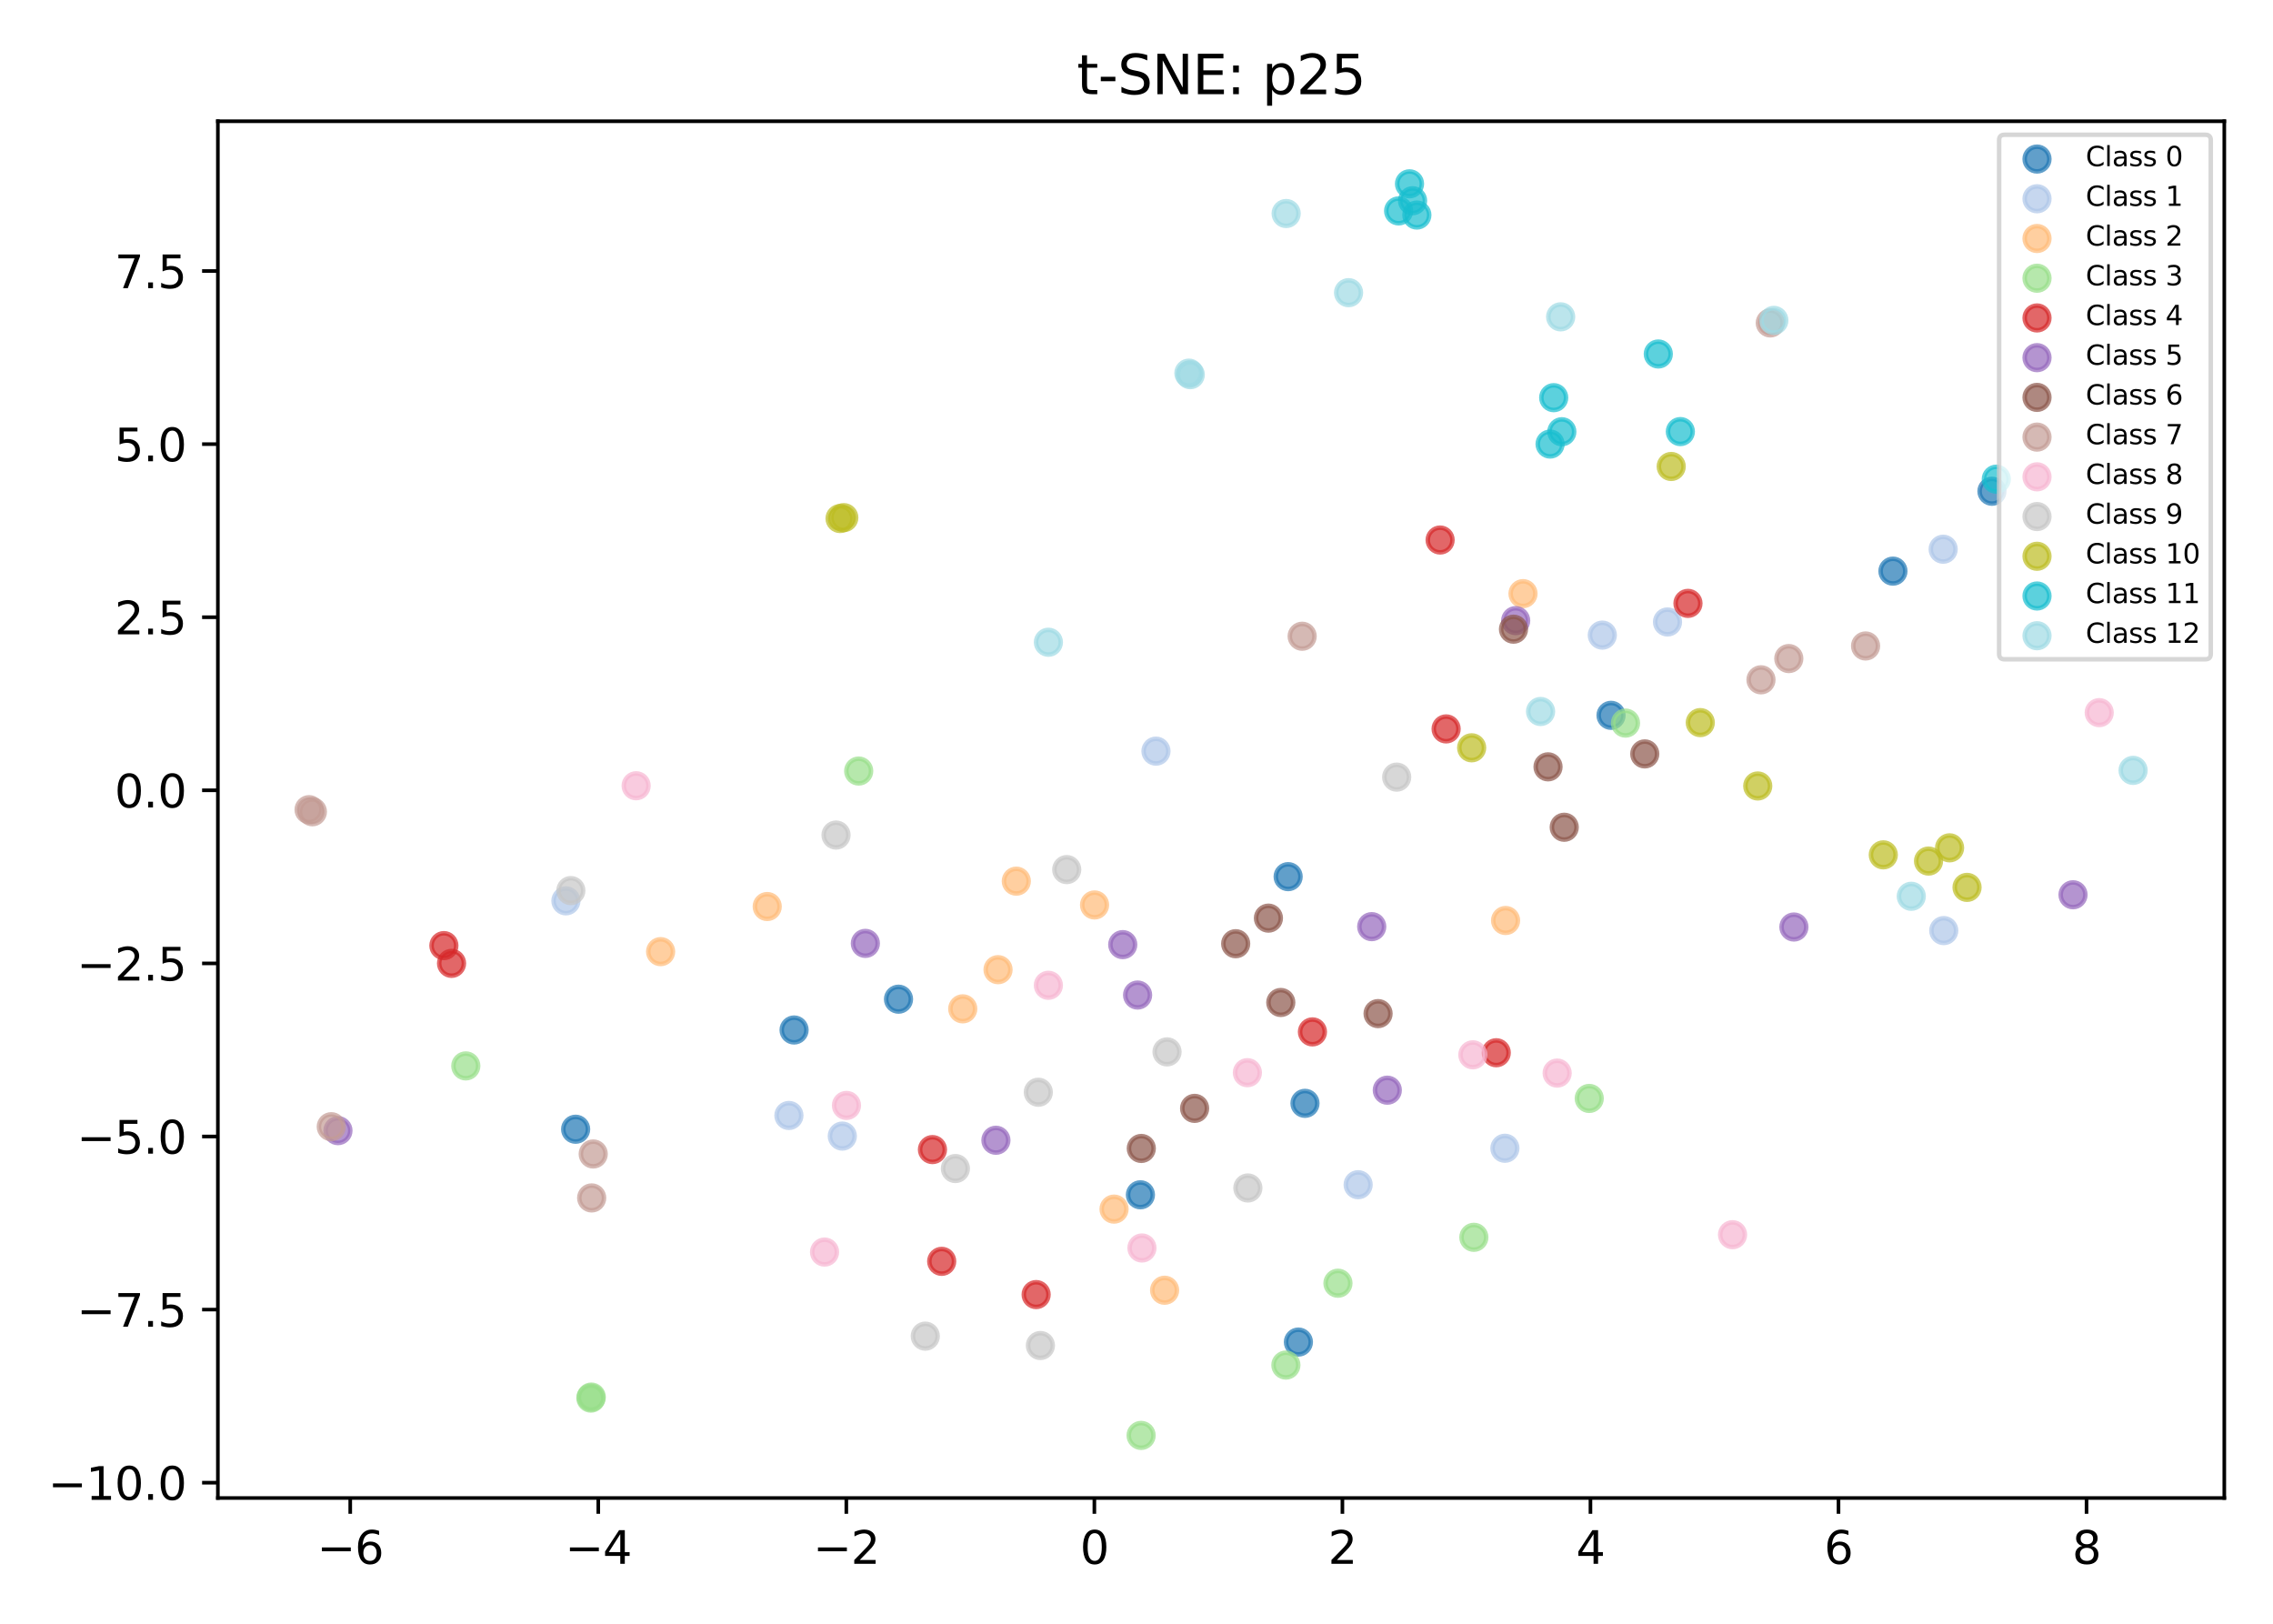 <?xml version="1.0" encoding="utf-8" standalone="no"?>
<!DOCTYPE svg PUBLIC "-//W3C//DTD SVG 1.1//EN"
  "http://www.w3.org/Graphics/SVG/1.1/DTD/svg11.dtd">
<svg xmlns:xlink="http://www.w3.org/1999/xlink" width="504pt" height="360pt" viewBox="0 0 504 360" xmlns="http://www.w3.org/2000/svg" version="1.1">
 <defs>
  <style type="text/css">*{stroke-linejoin: round; stroke-linecap: butt}</style>
 </defs>
 <g id="figure_1">
  <g id="patch_1">
   <path d="M 0 360 
L 504 360 
L 504 0 
L 0 0 
z
" style="fill: #ffffff"/>
  </g>
  <g id="axes_1">
   <g id="patch_2">
    <path d="M 48.31 332.12 
L 493.2 332.12 
L 493.2 26.88 
L 48.31 26.88 
z
" style="fill: #ffffff"/>
   </g>
   <g id="PathCollection_1">
    <defs>
     <path id="md6c76ab567" d="M 0 2.739 
C 0.726 2.739 1.423 2.45 1.936 1.936 
C 2.45 1.423 2.739 0.726 2.739 0 
C 2.739 -0.726 2.45 -1.423 1.936 -1.936 
C 1.423 -2.45 0.726 -2.739 0 -2.739 
C -0.726 -2.739 -1.423 -2.45 -1.936 -1.936 
C -2.45 -1.423 -2.739 -0.726 -2.739 0 
C -2.739 0.726 -2.45 1.423 -1.936 1.936 
C -1.423 2.45 -0.726 2.739 0 2.739 
z
" style="stroke: #1f77b4; stroke-opacity: 0.7"/>
    </defs>
    <g clip-path="url(#pf8cc08efa8)">
     <use xlink:href="#md6c76ab567" x="287.9" y="297.548" style="fill: #1f77b4; fill-opacity: 0.7; stroke: #1f77b4; stroke-opacity: 0.7"/>
     <use xlink:href="#md6c76ab567" x="252.869" y="264.899" style="fill: #1f77b4; fill-opacity: 0.7; stroke: #1f77b4; stroke-opacity: 0.7"/>
     <use xlink:href="#md6c76ab567" x="441.679" y="108.917" style="fill: #1f77b4; fill-opacity: 0.7; stroke: #1f77b4; stroke-opacity: 0.7"/>
     <use xlink:href="#md6c76ab567" x="285.624" y="194.36" style="fill: #1f77b4; fill-opacity: 0.7; stroke: #1f77b4; stroke-opacity: 0.7"/>
     <use xlink:href="#md6c76ab567" x="199.23" y="221.531" style="fill: #1f77b4; fill-opacity: 0.7; stroke: #1f77b4; stroke-opacity: 0.7"/>
     <use xlink:href="#md6c76ab567" x="289.359" y="244.622" style="fill: #1f77b4; fill-opacity: 0.7; stroke: #1f77b4; stroke-opacity: 0.7"/>
     <use xlink:href="#md6c76ab567" x="127.637" y="250.364" style="fill: #1f77b4; fill-opacity: 0.7; stroke: #1f77b4; stroke-opacity: 0.7"/>
     <use xlink:href="#md6c76ab567" x="419.728" y="126.626" style="fill: #1f77b4; fill-opacity: 0.7; stroke: #1f77b4; stroke-opacity: 0.7"/>
     <use xlink:href="#md6c76ab567" x="176.073" y="228.36" style="fill: #1f77b4; fill-opacity: 0.7; stroke: #1f77b4; stroke-opacity: 0.7"/>
     <use xlink:href="#md6c76ab567" x="357.219" y="158.595" style="fill: #1f77b4; fill-opacity: 0.7; stroke: #1f77b4; stroke-opacity: 0.7"/>
    </g>
   </g>
   <g id="PathCollection_2">
    <defs>
     <path id="m00f8d1e787" d="M 0 2.739 
C 0.726 2.739 1.423 2.45 1.936 1.936 
C 2.45 1.423 2.739 0.726 2.739 0 
C 2.739 -0.726 2.45 -1.423 1.936 -1.936 
C 1.423 -2.45 0.726 -2.739 0 -2.739 
C -0.726 -2.739 -1.423 -2.45 -1.936 -1.936 
C -2.45 -1.423 -2.739 -0.726 -2.739 0 
C -2.739 0.726 -2.45 1.423 -1.936 1.936 
C -1.423 2.45 -0.726 2.739 0 2.739 
z
" style="stroke: #aec7e8; stroke-opacity: 0.7"/>
    </defs>
    <g clip-path="url(#pf8cc08efa8)">
     <use xlink:href="#m00f8d1e787" x="256.317" y="166.535" style="fill: #aec7e8; fill-opacity: 0.7; stroke: #aec7e8; stroke-opacity: 0.7"/>
     <use xlink:href="#m00f8d1e787" x="301.146" y="262.661" style="fill: #aec7e8; fill-opacity: 0.7; stroke: #aec7e8; stroke-opacity: 0.7"/>
     <use xlink:href="#m00f8d1e787" x="125.482" y="199.725" style="fill: #aec7e8; fill-opacity: 0.7; stroke: #aec7e8; stroke-opacity: 0.7"/>
     <use xlink:href="#m00f8d1e787" x="430.867" y="121.767" style="fill: #aec7e8; fill-opacity: 0.7; stroke: #aec7e8; stroke-opacity: 0.7"/>
     <use xlink:href="#m00f8d1e787" x="355.285" y="140.813" style="fill: #aec7e8; fill-opacity: 0.7; stroke: #aec7e8; stroke-opacity: 0.7"/>
     <use xlink:href="#m00f8d1e787" x="174.927" y="247.312" style="fill: #aec7e8; fill-opacity: 0.7; stroke: #aec7e8; stroke-opacity: 0.7"/>
     <use xlink:href="#m00f8d1e787" x="430.996" y="206.324" style="fill: #aec7e8; fill-opacity: 0.7; stroke: #aec7e8; stroke-opacity: 0.7"/>
     <use xlink:href="#m00f8d1e787" x="333.69" y="254.581" style="fill: #aec7e8; fill-opacity: 0.7; stroke: #aec7e8; stroke-opacity: 0.7"/>
     <use xlink:href="#m00f8d1e787" x="186.767" y="251.881" style="fill: #aec7e8; fill-opacity: 0.7; stroke: #aec7e8; stroke-opacity: 0.7"/>
     <use xlink:href="#m00f8d1e787" x="369.74" y="137.895" style="fill: #aec7e8; fill-opacity: 0.7; stroke: #aec7e8; stroke-opacity: 0.7"/>
    </g>
   </g>
   <g id="PathCollection_3">
    <defs>
     <path id="m1fc0a208c5" d="M 0 2.739 
C 0.726 2.739 1.423 2.45 1.936 1.936 
C 2.45 1.423 2.739 0.726 2.739 0 
C 2.739 -0.726 2.45 -1.423 1.936 -1.936 
C 1.423 -2.45 0.726 -2.739 0 -2.739 
C -0.726 -2.739 -1.423 -2.45 -1.936 -1.936 
C -2.45 -1.423 -2.739 -0.726 -2.739 0 
C -2.739 0.726 -2.45 1.423 -1.936 1.936 
C -1.423 2.45 -0.726 2.739 0 2.739 
z
" style="stroke: #ffbb78; stroke-opacity: 0.7"/>
    </defs>
    <g clip-path="url(#pf8cc08efa8)">
     <use xlink:href="#m1fc0a208c5" x="213.475" y="223.67" style="fill: #ffbb78; fill-opacity: 0.7; stroke: #ffbb78; stroke-opacity: 0.7"/>
     <use xlink:href="#m1fc0a208c5" x="146.48" y="210.988" style="fill: #ffbb78; fill-opacity: 0.7; stroke: #ffbb78; stroke-opacity: 0.7"/>
     <use xlink:href="#m1fc0a208c5" x="221.296" y="214.987" style="fill: #ffbb78; fill-opacity: 0.7; stroke: #ffbb78; stroke-opacity: 0.7"/>
     <use xlink:href="#m1fc0a208c5" x="170.118" y="200.986" style="fill: #ffbb78; fill-opacity: 0.7; stroke: #ffbb78; stroke-opacity: 0.7"/>
     <use xlink:href="#m1fc0a208c5" x="225.348" y="195.362" style="fill: #ffbb78; fill-opacity: 0.7; stroke: #ffbb78; stroke-opacity: 0.7"/>
     <use xlink:href="#m1fc0a208c5" x="247.022" y="268.073" style="fill: #ffbb78; fill-opacity: 0.7; stroke: #ffbb78; stroke-opacity: 0.7"/>
     <use xlink:href="#m1fc0a208c5" x="242.7" y="200.639" style="fill: #ffbb78; fill-opacity: 0.7; stroke: #ffbb78; stroke-opacity: 0.7"/>
     <use xlink:href="#m1fc0a208c5" x="333.839" y="204.085" style="fill: #ffbb78; fill-opacity: 0.7; stroke: #ffbb78; stroke-opacity: 0.7"/>
     <use xlink:href="#m1fc0a208c5" x="337.701" y="131.616" style="fill: #ffbb78; fill-opacity: 0.7; stroke: #ffbb78; stroke-opacity: 0.7"/>
     <use xlink:href="#m1fc0a208c5" x="258.232" y="286.059" style="fill: #ffbb78; fill-opacity: 0.7; stroke: #ffbb78; stroke-opacity: 0.7"/>
    </g>
   </g>
   <g id="PathCollection_4">
    <defs>
     <path id="m48c47f6509" d="M 0 2.739 
C 0.726 2.739 1.423 2.45 1.936 1.936 
C 2.45 1.423 2.739 0.726 2.739 0 
C 2.739 -0.726 2.45 -1.423 1.936 -1.936 
C 1.423 -2.45 0.726 -2.739 0 -2.739 
C -0.726 -2.739 -1.423 -2.45 -1.936 -1.936 
C -2.45 -1.423 -2.739 -0.726 -2.739 0 
C -2.739 0.726 -2.45 1.423 -1.936 1.936 
C -1.423 2.45 -0.726 2.739 0 2.739 
z
" style="stroke: #98df8a; stroke-opacity: 0.7"/>
    </defs>
    <g clip-path="url(#pf8cc08efa8)">
     <use xlink:href="#m48c47f6509" x="190.401" y="170.948" style="fill: #98df8a; fill-opacity: 0.7; stroke: #98df8a; stroke-opacity: 0.7"/>
     <use xlink:href="#m48c47f6509" x="131.015" y="309.974" style="fill: #98df8a; fill-opacity: 0.7; stroke: #98df8a; stroke-opacity: 0.7"/>
     <use xlink:href="#m48c47f6509" x="285.124" y="302.651" style="fill: #98df8a; fill-opacity: 0.7; stroke: #98df8a; stroke-opacity: 0.7"/>
     <use xlink:href="#m48c47f6509" x="326.804" y="274.325" style="fill: #98df8a; fill-opacity: 0.7; stroke: #98df8a; stroke-opacity: 0.7"/>
     <use xlink:href="#m48c47f6509" x="360.431" y="160.317" style="fill: #98df8a; fill-opacity: 0.7; stroke: #98df8a; stroke-opacity: 0.7"/>
     <use xlink:href="#m48c47f6509" x="352.389" y="243.534" style="fill: #98df8a; fill-opacity: 0.7; stroke: #98df8a; stroke-opacity: 0.7"/>
     <use xlink:href="#m48c47f6509" x="296.666" y="284.503" style="fill: #98df8a; fill-opacity: 0.7; stroke: #98df8a; stroke-opacity: 0.7"/>
     <use xlink:href="#m48c47f6509" x="131.105" y="309.744" style="fill: #98df8a; fill-opacity: 0.7; stroke: #98df8a; stroke-opacity: 0.7"/>
     <use xlink:href="#m48c47f6509" x="103.284" y="236.323" style="fill: #98df8a; fill-opacity: 0.7; stroke: #98df8a; stroke-opacity: 0.7"/>
     <use xlink:href="#m48c47f6509" x="253.021" y="318.245" style="fill: #98df8a; fill-opacity: 0.7; stroke: #98df8a; stroke-opacity: 0.7"/>
    </g>
   </g>
   <g id="PathCollection_5">
    <defs>
     <path id="m29a6220ff1" d="M 0 2.739 
C 0.726 2.739 1.423 2.45 1.936 1.936 
C 2.45 1.423 2.739 0.726 2.739 0 
C 2.739 -0.726 2.45 -1.423 1.936 -1.936 
C 1.423 -2.45 0.726 -2.739 0 -2.739 
C -0.726 -2.739 -1.423 -2.45 -1.936 -1.936 
C -2.45 -1.423 -2.739 -0.726 -2.739 0 
C -2.739 0.726 -2.45 1.423 -1.936 1.936 
C -1.423 2.45 -0.726 2.739 0 2.739 
z
" style="stroke: #d62728; stroke-opacity: 0.7"/>
    </defs>
    <g clip-path="url(#pf8cc08efa8)">
     <use xlink:href="#m29a6220ff1" x="229.747" y="287.022" style="fill: #d62728; fill-opacity: 0.7; stroke: #d62728; stroke-opacity: 0.7"/>
     <use xlink:href="#m29a6220ff1" x="208.803" y="279.652" style="fill: #d62728; fill-opacity: 0.7; stroke: #d62728; stroke-opacity: 0.7"/>
     <use xlink:href="#m29a6220ff1" x="291.011" y="228.78" style="fill: #d62728; fill-opacity: 0.7; stroke: #d62728; stroke-opacity: 0.7"/>
     <use xlink:href="#m29a6220ff1" x="319.322" y="119.727" style="fill: #d62728; fill-opacity: 0.7; stroke: #d62728; stroke-opacity: 0.7"/>
     <use xlink:href="#m29a6220ff1" x="206.756" y="254.875" style="fill: #d62728; fill-opacity: 0.7; stroke: #d62728; stroke-opacity: 0.7"/>
     <use xlink:href="#m29a6220ff1" x="331.77" y="233.404" style="fill: #d62728; fill-opacity: 0.7; stroke: #d62728; stroke-opacity: 0.7"/>
     <use xlink:href="#m29a6220ff1" x="320.653" y="161.607" style="fill: #d62728; fill-opacity: 0.7; stroke: #d62728; stroke-opacity: 0.7"/>
     <use xlink:href="#m29a6220ff1" x="98.424" y="209.649" style="fill: #d62728; fill-opacity: 0.7; stroke: #d62728; stroke-opacity: 0.7"/>
     <use xlink:href="#m29a6220ff1" x="100.123" y="213.589" style="fill: #d62728; fill-opacity: 0.7; stroke: #d62728; stroke-opacity: 0.7"/>
     <use xlink:href="#m29a6220ff1" x="374.279" y="133.775" style="fill: #d62728; fill-opacity: 0.7; stroke: #d62728; stroke-opacity: 0.7"/>
    </g>
   </g>
   <g id="PathCollection_6">
    <defs>
     <path id="m6fc2749e15" d="M 0 2.739 
C 0.726 2.739 1.423 2.45 1.936 1.936 
C 2.45 1.423 2.739 0.726 2.739 0 
C 2.739 -0.726 2.45 -1.423 1.936 -1.936 
C 1.423 -2.45 0.726 -2.739 0 -2.739 
C -0.726 -2.739 -1.423 -2.45 -1.936 -1.936 
C -2.45 -1.423 -2.739 -0.726 -2.739 0 
C -2.739 0.726 -2.45 1.423 -1.936 1.936 
C -1.423 2.45 -0.726 2.739 0 2.739 
z
" style="stroke: #9467bd; stroke-opacity: 0.7"/>
    </defs>
    <g clip-path="url(#pf8cc08efa8)">
     <use xlink:href="#m6fc2749e15" x="220.827" y="252.806" style="fill: #9467bd; fill-opacity: 0.7; stroke: #9467bd; stroke-opacity: 0.7"/>
     <use xlink:href="#m6fc2749e15" x="304.155" y="205.445" style="fill: #9467bd; fill-opacity: 0.7; stroke: #9467bd; stroke-opacity: 0.7"/>
     <use xlink:href="#m6fc2749e15" x="336.077" y="137.597" style="fill: #9467bd; fill-opacity: 0.7; stroke: #9467bd; stroke-opacity: 0.7"/>
     <use xlink:href="#m6fc2749e15" x="397.767" y="205.527" style="fill: #9467bd; fill-opacity: 0.7; stroke: #9467bd; stroke-opacity: 0.7"/>
     <use xlink:href="#m6fc2749e15" x="248.95" y="209.433" style="fill: #9467bd; fill-opacity: 0.7; stroke: #9467bd; stroke-opacity: 0.7"/>
     <use xlink:href="#m6fc2749e15" x="459.66" y="198.379" style="fill: #9467bd; fill-opacity: 0.7; stroke: #9467bd; stroke-opacity: 0.7"/>
     <use xlink:href="#m6fc2749e15" x="74.934" y="250.672" style="fill: #9467bd; fill-opacity: 0.7; stroke: #9467bd; stroke-opacity: 0.7"/>
     <use xlink:href="#m6fc2749e15" x="252.243" y="220.611" style="fill: #9467bd; fill-opacity: 0.7; stroke: #9467bd; stroke-opacity: 0.7"/>
     <use xlink:href="#m6fc2749e15" x="191.879" y="209.159" style="fill: #9467bd; fill-opacity: 0.7; stroke: #9467bd; stroke-opacity: 0.7"/>
     <use xlink:href="#m6fc2749e15" x="307.612" y="241.706" style="fill: #9467bd; fill-opacity: 0.7; stroke: #9467bd; stroke-opacity: 0.7"/>
    </g>
   </g>
   <g id="PathCollection_7">
    <defs>
     <path id="m3ce98124e3" d="M 0 2.739 
C 0.726 2.739 1.423 2.45 1.936 1.936 
C 2.45 1.423 2.739 0.726 2.739 0 
C 2.739 -0.726 2.45 -1.423 1.936 -1.936 
C 1.423 -2.45 0.726 -2.739 0 -2.739 
C -0.726 -2.739 -1.423 -2.45 -1.936 -1.936 
C -2.45 -1.423 -2.739 -0.726 -2.739 0 
C -2.739 0.726 -2.45 1.423 -1.936 1.936 
C -1.423 2.45 -0.726 2.739 0 2.739 
z
" style="stroke: #8c564b; stroke-opacity: 0.7"/>
    </defs>
    <g clip-path="url(#pf8cc08efa8)">
     <use xlink:href="#m3ce98124e3" x="335.592" y="139.496" style="fill: #8c564b; fill-opacity: 0.7; stroke: #8c564b; stroke-opacity: 0.7"/>
     <use xlink:href="#m3ce98124e3" x="343.249" y="170.016" style="fill: #8c564b; fill-opacity: 0.7; stroke: #8c564b; stroke-opacity: 0.7"/>
     <use xlink:href="#m3ce98124e3" x="264.886" y="245.738" style="fill: #8c564b; fill-opacity: 0.7; stroke: #8c564b; stroke-opacity: 0.7"/>
     <use xlink:href="#m3ce98124e3" x="305.564" y="224.729" style="fill: #8c564b; fill-opacity: 0.7; stroke: #8c564b; stroke-opacity: 0.7"/>
     <use xlink:href="#m3ce98124e3" x="283.992" y="222.26" style="fill: #8c564b; fill-opacity: 0.7; stroke: #8c564b; stroke-opacity: 0.7"/>
     <use xlink:href="#m3ce98124e3" x="273.991" y="209.232" style="fill: #8c564b; fill-opacity: 0.7; stroke: #8c564b; stroke-opacity: 0.7"/>
     <use xlink:href="#m3ce98124e3" x="281.251" y="203.559" style="fill: #8c564b; fill-opacity: 0.7; stroke: #8c564b; stroke-opacity: 0.7"/>
     <use xlink:href="#m3ce98124e3" x="253.065" y="254.622" style="fill: #8c564b; fill-opacity: 0.7; stroke: #8c564b; stroke-opacity: 0.7"/>
     <use xlink:href="#m3ce98124e3" x="346.842" y="183.41" style="fill: #8c564b; fill-opacity: 0.7; stroke: #8c564b; stroke-opacity: 0.7"/>
     <use xlink:href="#m3ce98124e3" x="364.699" y="167.15" style="fill: #8c564b; fill-opacity: 0.7; stroke: #8c564b; stroke-opacity: 0.7"/>
    </g>
   </g>
   <g id="PathCollection_8">
    <defs>
     <path id="mae32be52f9" d="M 0 2.739 
C 0.726 2.739 1.423 2.45 1.936 1.936 
C 2.45 1.423 2.739 0.726 2.739 0 
C 2.739 -0.726 2.45 -1.423 1.936 -1.936 
C 1.423 -2.45 0.726 -2.739 0 -2.739 
C -0.726 -2.739 -1.423 -2.45 -1.936 -1.936 
C -2.45 -1.423 -2.739 -0.726 -2.739 0 
C -2.739 0.726 -2.45 1.423 -1.936 1.936 
C -1.423 2.45 -0.726 2.739 0 2.739 
z
" style="stroke: #c49c94; stroke-opacity: 0.7"/>
    </defs>
    <g clip-path="url(#pf8cc08efa8)">
     <use xlink:href="#mae32be52f9" x="131.191" y="265.594" style="fill: #c49c94; fill-opacity: 0.7; stroke: #c49c94; stroke-opacity: 0.7"/>
     <use xlink:href="#mae32be52f9" x="69.264" y="179.976" style="fill: #c49c94; fill-opacity: 0.7; stroke: #c49c94; stroke-opacity: 0.7"/>
     <use xlink:href="#mae32be52f9" x="390.469" y="150.72" style="fill: #c49c94; fill-opacity: 0.7; stroke: #c49c94; stroke-opacity: 0.7"/>
     <use xlink:href="#mae32be52f9" x="68.532" y="179.514" style="fill: #c49c94; fill-opacity: 0.7; stroke: #c49c94; stroke-opacity: 0.7"/>
     <use xlink:href="#mae32be52f9" x="131.536" y="255.849" style="fill: #c49c94; fill-opacity: 0.7; stroke: #c49c94; stroke-opacity: 0.7"/>
     <use xlink:href="#mae32be52f9" x="413.663" y="143.219" style="fill: #c49c94; fill-opacity: 0.7; stroke: #c49c94; stroke-opacity: 0.7"/>
     <use xlink:href="#mae32be52f9" x="392.529" y="71.6" style="fill: #c49c94; fill-opacity: 0.7; stroke: #c49c94; stroke-opacity: 0.7"/>
     <use xlink:href="#mae32be52f9" x="396.637" y="146.011" style="fill: #c49c94; fill-opacity: 0.7; stroke: #c49c94; stroke-opacity: 0.7"/>
     <use xlink:href="#mae32be52f9" x="288.731" y="141.062" style="fill: #c49c94; fill-opacity: 0.7; stroke: #c49c94; stroke-opacity: 0.7"/>
     <use xlink:href="#mae32be52f9" x="73.454" y="249.803" style="fill: #c49c94; fill-opacity: 0.7; stroke: #c49c94; stroke-opacity: 0.7"/>
    </g>
   </g>
   <g id="PathCollection_9">
    <defs>
     <path id="mfe7c6e25f4" d="M 0 2.739 
C 0.726 2.739 1.423 2.45 1.936 1.936 
C 2.45 1.423 2.739 0.726 2.739 0 
C 2.739 -0.726 2.45 -1.423 1.936 -1.936 
C 1.423 -2.45 0.726 -2.739 0 -2.739 
C -0.726 -2.739 -1.423 -2.45 -1.936 -1.936 
C -2.45 -1.423 -2.739 -0.726 -2.739 0 
C -2.739 0.726 -2.45 1.423 -1.936 1.936 
C -1.423 2.45 -0.726 2.739 0 2.739 
z
" style="stroke: #f7b6d2; stroke-opacity: 0.7"/>
    </defs>
    <g clip-path="url(#pf8cc08efa8)">
     <use xlink:href="#mfe7c6e25f4" x="232.458" y="218.449" style="fill: #f7b6d2; fill-opacity: 0.7; stroke: #f7b6d2; stroke-opacity: 0.7"/>
     <use xlink:href="#mfe7c6e25f4" x="182.829" y="277.593" style="fill: #f7b6d2; fill-opacity: 0.7; stroke: #f7b6d2; stroke-opacity: 0.7"/>
     <use xlink:href="#mfe7c6e25f4" x="345.275" y="237.914" style="fill: #f7b6d2; fill-opacity: 0.7; stroke: #f7b6d2; stroke-opacity: 0.7"/>
     <use xlink:href="#mfe7c6e25f4" x="326.58" y="233.863" style="fill: #f7b6d2; fill-opacity: 0.7; stroke: #f7b6d2; stroke-opacity: 0.7"/>
     <use xlink:href="#mfe7c6e25f4" x="187.689" y="245.087" style="fill: #f7b6d2; fill-opacity: 0.7; stroke: #f7b6d2; stroke-opacity: 0.7"/>
     <use xlink:href="#mfe7c6e25f4" x="276.588" y="237.824" style="fill: #f7b6d2; fill-opacity: 0.7; stroke: #f7b6d2; stroke-opacity: 0.7"/>
     <use xlink:href="#mfe7c6e25f4" x="465.467" y="158" style="fill: #f7b6d2; fill-opacity: 0.7; stroke: #f7b6d2; stroke-opacity: 0.7"/>
     <use xlink:href="#mfe7c6e25f4" x="253.204" y="276.692" style="fill: #f7b6d2; fill-opacity: 0.7; stroke: #f7b6d2; stroke-opacity: 0.7"/>
     <use xlink:href="#mfe7c6e25f4" x="384.163" y="273.746" style="fill: #f7b6d2; fill-opacity: 0.7; stroke: #f7b6d2; stroke-opacity: 0.7"/>
     <use xlink:href="#mfe7c6e25f4" x="141.054" y="174.21" style="fill: #f7b6d2; fill-opacity: 0.7; stroke: #f7b6d2; stroke-opacity: 0.7"/>
    </g>
   </g>
   <g id="PathCollection_10">
    <defs>
     <path id="m492cd2f8e2" d="M 0 2.739 
C 0.726 2.739 1.423 2.45 1.936 1.936 
C 2.45 1.423 2.739 0.726 2.739 0 
C 2.739 -0.726 2.45 -1.423 1.936 -1.936 
C 1.423 -2.45 0.726 -2.739 0 -2.739 
C -0.726 -2.739 -1.423 -2.45 -1.936 -1.936 
C -2.45 -1.423 -2.739 -0.726 -2.739 0 
C -2.739 0.726 -2.45 1.423 -1.936 1.936 
C -1.423 2.45 -0.726 2.739 0 2.739 
z
" style="stroke: #c7c7c7; stroke-opacity: 0.7"/>
    </defs>
    <g clip-path="url(#pf8cc08efa8)">
     <use xlink:href="#m492cd2f8e2" x="276.691" y="263.386" style="fill: #c7c7c7; fill-opacity: 0.7; stroke: #c7c7c7; stroke-opacity: 0.7"/>
     <use xlink:href="#m492cd2f8e2" x="230.227" y="242.16" style="fill: #c7c7c7; fill-opacity: 0.7; stroke: #c7c7c7; stroke-opacity: 0.7"/>
     <use xlink:href="#m492cd2f8e2" x="236.528" y="192.797" style="fill: #c7c7c7; fill-opacity: 0.7; stroke: #c7c7c7; stroke-opacity: 0.7"/>
     <use xlink:href="#m492cd2f8e2" x="205.168" y="296.237" style="fill: #c7c7c7; fill-opacity: 0.7; stroke: #c7c7c7; stroke-opacity: 0.7"/>
     <use xlink:href="#m492cd2f8e2" x="211.846" y="259.078" style="fill: #c7c7c7; fill-opacity: 0.7; stroke: #c7c7c7; stroke-opacity: 0.7"/>
     <use xlink:href="#m492cd2f8e2" x="230.692" y="298.314" style="fill: #c7c7c7; fill-opacity: 0.7; stroke: #c7c7c7; stroke-opacity: 0.7"/>
     <use xlink:href="#m492cd2f8e2" x="258.769" y="233.213" style="fill: #c7c7c7; fill-opacity: 0.7; stroke: #c7c7c7; stroke-opacity: 0.7"/>
     <use xlink:href="#m492cd2f8e2" x="126.576" y="197.452" style="fill: #c7c7c7; fill-opacity: 0.7; stroke: #c7c7c7; stroke-opacity: 0.7"/>
     <use xlink:href="#m492cd2f8e2" x="185.374" y="185.14" style="fill: #c7c7c7; fill-opacity: 0.7; stroke: #c7c7c7; stroke-opacity: 0.7"/>
     <use xlink:href="#m492cd2f8e2" x="309.693" y="172.297" style="fill: #c7c7c7; fill-opacity: 0.7; stroke: #c7c7c7; stroke-opacity: 0.7"/>
    </g>
   </g>
   <g id="PathCollection_11">
    <defs>
     <path id="m412e24d2b9" d="M 0 2.739 
C 0.726 2.739 1.423 2.45 1.936 1.936 
C 2.45 1.423 2.739 0.726 2.739 0 
C 2.739 -0.726 2.45 -1.423 1.936 -1.936 
C 1.423 -2.45 0.726 -2.739 0 -2.739 
C -0.726 -2.739 -1.423 -2.45 -1.936 -1.936 
C -2.45 -1.423 -2.739 -0.726 -2.739 0 
C -2.739 0.726 -2.45 1.423 -1.936 1.936 
C -1.423 2.45 -0.726 2.739 0 2.739 
z
" style="stroke: #bcbd22; stroke-opacity: 0.7"/>
    </defs>
    <g clip-path="url(#pf8cc08efa8)">
     <use xlink:href="#m412e24d2b9" x="326.314" y="165.794" style="fill: #bcbd22; fill-opacity: 0.7; stroke: #bcbd22; stroke-opacity: 0.7"/>
     <use xlink:href="#m412e24d2b9" x="370.563" y="103.422" style="fill: #bcbd22; fill-opacity: 0.7; stroke: #bcbd22; stroke-opacity: 0.7"/>
     <use xlink:href="#m412e24d2b9" x="417.591" y="189.53" style="fill: #bcbd22; fill-opacity: 0.7; stroke: #bcbd22; stroke-opacity: 0.7"/>
     <use xlink:href="#m412e24d2b9" x="389.75" y="174.259" style="fill: #bcbd22; fill-opacity: 0.7; stroke: #bcbd22; stroke-opacity: 0.7"/>
     <use xlink:href="#m412e24d2b9" x="427.619" y="190.904" style="fill: #bcbd22; fill-opacity: 0.7; stroke: #bcbd22; stroke-opacity: 0.7"/>
     <use xlink:href="#m412e24d2b9" x="187.098" y="114.766" style="fill: #bcbd22; fill-opacity: 0.7; stroke: #bcbd22; stroke-opacity: 0.7"/>
     <use xlink:href="#m412e24d2b9" x="377.009" y="160.209" style="fill: #bcbd22; fill-opacity: 0.7; stroke: #bcbd22; stroke-opacity: 0.7"/>
     <use xlink:href="#m412e24d2b9" x="432.286" y="187.972" style="fill: #bcbd22; fill-opacity: 0.7; stroke: #bcbd22; stroke-opacity: 0.7"/>
     <use xlink:href="#m412e24d2b9" x="186.27" y="114.964" style="fill: #bcbd22; fill-opacity: 0.7; stroke: #bcbd22; stroke-opacity: 0.7"/>
     <use xlink:href="#m412e24d2b9" x="436.159" y="196.743" style="fill: #bcbd22; fill-opacity: 0.7; stroke: #bcbd22; stroke-opacity: 0.7"/>
    </g>
   </g>
   <g id="PathCollection_12">
    <defs>
     <path id="mb170ae4db8" d="M 0 2.739 
C 0.726 2.739 1.423 2.45 1.936 1.936 
C 2.45 1.423 2.739 0.726 2.739 0 
C 2.739 -0.726 2.45 -1.423 1.936 -1.936 
C 1.423 -2.45 0.726 -2.739 0 -2.739 
C -0.726 -2.739 -1.423 -2.45 -1.936 -1.936 
C -2.45 -1.423 -2.739 -0.726 -2.739 0 
C -2.739 0.726 -2.45 1.423 -1.936 1.936 
C -1.423 2.45 -0.726 2.739 0 2.739 
z
" style="stroke: #17becf; stroke-opacity: 0.7"/>
    </defs>
    <g clip-path="url(#pf8cc08efa8)">
     <use xlink:href="#mb170ae4db8" x="314.167" y="47.676" style="fill: #17becf; fill-opacity: 0.7; stroke: #17becf; stroke-opacity: 0.7"/>
     <use xlink:href="#mb170ae4db8" x="310.122" y="46.761" style="fill: #17becf; fill-opacity: 0.7; stroke: #17becf; stroke-opacity: 0.7"/>
     <use xlink:href="#mb170ae4db8" x="367.7" y="78.483" style="fill: #17becf; fill-opacity: 0.7; stroke: #17becf; stroke-opacity: 0.7"/>
     <use xlink:href="#mb170ae4db8" x="442.647" y="106.238" style="fill: #17becf; fill-opacity: 0.7; stroke: #17becf; stroke-opacity: 0.7"/>
     <use xlink:href="#mb170ae4db8" x="343.704" y="98.452" style="fill: #17becf; fill-opacity: 0.7; stroke: #17becf; stroke-opacity: 0.7"/>
     <use xlink:href="#mb170ae4db8" x="372.59" y="95.686" style="fill: #17becf; fill-opacity: 0.7; stroke: #17becf; stroke-opacity: 0.7"/>
     <use xlink:href="#mb170ae4db8" x="344.509" y="88.168" style="fill: #17becf; fill-opacity: 0.7; stroke: #17becf; stroke-opacity: 0.7"/>
     <use xlink:href="#mb170ae4db8" x="313.214" y="44.508" style="fill: #17becf; fill-opacity: 0.7; stroke: #17becf; stroke-opacity: 0.7"/>
     <use xlink:href="#mb170ae4db8" x="312.535" y="40.755" style="fill: #17becf; fill-opacity: 0.7; stroke: #17becf; stroke-opacity: 0.7"/>
     <use xlink:href="#mb170ae4db8" x="346.308" y="95.72" style="fill: #17becf; fill-opacity: 0.7; stroke: #17becf; stroke-opacity: 0.7"/>
    </g>
   </g>
   <g id="PathCollection_13">
    <defs>
     <path id="maa06fa3296" d="M 0 2.739 
C 0.726 2.739 1.423 2.45 1.936 1.936 
C 2.45 1.423 2.739 0.726 2.739 0 
C 2.739 -0.726 2.45 -1.423 1.936 -1.936 
C 1.423 -2.45 0.726 -2.739 0 -2.739 
C -0.726 -2.739 -1.423 -2.45 -1.936 -1.936 
C -2.45 -1.423 -2.739 -0.726 -2.739 0 
C -2.739 0.726 -2.45 1.423 -1.936 1.936 
C -1.423 2.45 -0.726 2.739 0 2.739 
z
" style="stroke: #9edae5; stroke-opacity: 0.7"/>
    </defs>
    <g clip-path="url(#pf8cc08efa8)">
     <use xlink:href="#maa06fa3296" x="263.613" y="82.731" style="fill: #9edae5; fill-opacity: 0.7; stroke: #9edae5; stroke-opacity: 0.7"/>
     <use xlink:href="#maa06fa3296" x="232.464" y="142.393" style="fill: #9edae5; fill-opacity: 0.7; stroke: #9edae5; stroke-opacity: 0.7"/>
     <use xlink:href="#maa06fa3296" x="285.182" y="47.34" style="fill: #9edae5; fill-opacity: 0.7; stroke: #9edae5; stroke-opacity: 0.7"/>
     <use xlink:href="#maa06fa3296" x="472.978" y="170.801" style="fill: #9edae5; fill-opacity: 0.7; stroke: #9edae5; stroke-opacity: 0.7"/>
     <use xlink:href="#maa06fa3296" x="393.321" y="71.034" style="fill: #9edae5; fill-opacity: 0.7; stroke: #9edae5; stroke-opacity: 0.7"/>
     <use xlink:href="#maa06fa3296" x="299.021" y="64.889" style="fill: #9edae5; fill-opacity: 0.7; stroke: #9edae5; stroke-opacity: 0.7"/>
     <use xlink:href="#maa06fa3296" x="263.921" y="83.074" style="fill: #9edae5; fill-opacity: 0.7; stroke: #9edae5; stroke-opacity: 0.7"/>
     <use xlink:href="#maa06fa3296" x="423.793" y="198.714" style="fill: #9edae5; fill-opacity: 0.7; stroke: #9edae5; stroke-opacity: 0.7"/>
     <use xlink:href="#maa06fa3296" x="346.048" y="70.247" style="fill: #9edae5; fill-opacity: 0.7; stroke: #9edae5; stroke-opacity: 0.7"/>
     <use xlink:href="#maa06fa3296" x="341.596" y="157.744" style="fill: #9edae5; fill-opacity: 0.7; stroke: #9edae5; stroke-opacity: 0.7"/>
    </g>
   </g>
   <g id="matplotlib.axis_1">
    <g id="xtick_1">
     <g id="line2d_1">
      <defs>
       <path id="ma0aae0b018" d="M 0 0 
L 0 3.5 
" style="stroke: #000000; stroke-width: 0.8"/>
      </defs>
      <g>
       <use xlink:href="#ma0aae0b018" x="77.659" y="332.12" style="stroke: #000000; stroke-width: 0.8"/>
      </g>
     </g>
     <g id="text_1">
      <!-- −6 -->
      <g transform="translate(70.288 346.718) scale(0.1 -0.1)">
       <defs>
        <path id="DejaVuSans-2212" d="M 678 2272 
L 4684 2272 
L 4684 1741 
L 678 1741 
L 678 2272 
z
" transform="scale(0.016)"/>
        <path id="DejaVuSans-36" d="M 2113 2584 
Q 1688 2584 1439 2293 
Q 1191 2003 1191 1497 
Q 1191 994 1439 701 
Q 1688 409 2113 409 
Q 2538 409 2786 701 
Q 3034 994 3034 1497 
Q 3034 2003 2786 2293 
Q 2538 2584 2113 2584 
z
M 3366 4563 
L 3366 3988 
Q 3128 4100 2886 4159 
Q 2644 4219 2406 4219 
Q 1781 4219 1451 3797 
Q 1122 3375 1075 2522 
Q 1259 2794 1537 2939 
Q 1816 3084 2150 3084 
Q 2853 3084 3261 2657 
Q 3669 2231 3669 1497 
Q 3669 778 3244 343 
Q 2819 -91 2113 -91 
Q 1303 -91 875 529 
Q 447 1150 447 2328 
Q 447 3434 972 4092 
Q 1497 4750 2381 4750 
Q 2619 4750 2861 4703 
Q 3103 4656 3366 4563 
z
" transform="scale(0.016)"/>
       </defs>
       <use xlink:href="#DejaVuSans-2212"/>
       <use xlink:href="#DejaVuSans-36" transform="translate(83.789 0)"/>
      </g>
     </g>
    </g>
    <g id="xtick_2">
     <g id="line2d_2">
      <g>
       <use xlink:href="#ma0aae0b018" x="132.659" y="332.12" style="stroke: #000000; stroke-width: 0.8"/>
      </g>
     </g>
     <g id="text_2">
      <!-- −4 -->
      <g transform="translate(125.288 346.718) scale(0.1 -0.1)">
       <defs>
        <path id="DejaVuSans-34" d="M 2419 4116 
L 825 1625 
L 2419 1625 
L 2419 4116 
z
M 2253 4666 
L 3047 4666 
L 3047 1625 
L 3713 1625 
L 3713 1100 
L 3047 1100 
L 3047 0 
L 2419 0 
L 2419 1100 
L 313 1100 
L 313 1709 
L 2253 4666 
z
" transform="scale(0.016)"/>
       </defs>
       <use xlink:href="#DejaVuSans-2212"/>
       <use xlink:href="#DejaVuSans-34" transform="translate(83.789 0)"/>
      </g>
     </g>
    </g>
    <g id="xtick_3">
     <g id="line2d_3">
      <g>
       <use xlink:href="#ma0aae0b018" x="187.658" y="332.12" style="stroke: #000000; stroke-width: 0.8"/>
      </g>
     </g>
     <g id="text_3">
      <!-- −2 -->
      <g transform="translate(180.287 346.718) scale(0.1 -0.1)">
       <defs>
        <path id="DejaVuSans-32" d="M 1228 531 
L 3431 531 
L 3431 0 
L 469 0 
L 469 531 
Q 828 903 1448 1529 
Q 2069 2156 2228 2338 
Q 2531 2678 2651 2914 
Q 2772 3150 2772 3378 
Q 2772 3750 2511 3984 
Q 2250 4219 1831 4219 
Q 1534 4219 1204 4116 
Q 875 4013 500 3803 
L 500 4441 
Q 881 4594 1212 4672 
Q 1544 4750 1819 4750 
Q 2544 4750 2975 4387 
Q 3406 4025 3406 3419 
Q 3406 3131 3298 2873 
Q 3191 2616 2906 2266 
Q 2828 2175 2409 1742 
Q 1991 1309 1228 531 
z
" transform="scale(0.016)"/>
       </defs>
       <use xlink:href="#DejaVuSans-2212"/>
       <use xlink:href="#DejaVuSans-32" transform="translate(83.789 0)"/>
      </g>
     </g>
    </g>
    <g id="xtick_4">
     <g id="line2d_4">
      <g>
       <use xlink:href="#ma0aae0b018" x="242.657" y="332.12" style="stroke: #000000; stroke-width: 0.8"/>
      </g>
     </g>
     <g id="text_4">
      <!-- 0 -->
      <g transform="translate(239.476 346.718) scale(0.1 -0.1)">
       <defs>
        <path id="DejaVuSans-30" d="M 2034 4250 
Q 1547 4250 1301 3770 
Q 1056 3291 1056 2328 
Q 1056 1369 1301 889 
Q 1547 409 2034 409 
Q 2525 409 2770 889 
Q 3016 1369 3016 2328 
Q 3016 3291 2770 3770 
Q 2525 4250 2034 4250 
z
M 2034 4750 
Q 2819 4750 3233 4129 
Q 3647 3509 3647 2328 
Q 3647 1150 3233 529 
Q 2819 -91 2034 -91 
Q 1250 -91 836 529 
Q 422 1150 422 2328 
Q 422 3509 836 4129 
Q 1250 4750 2034 4750 
z
" transform="scale(0.016)"/>
       </defs>
       <use xlink:href="#DejaVuSans-30"/>
      </g>
     </g>
    </g>
    <g id="xtick_5">
     <g id="line2d_5">
      <g>
       <use xlink:href="#ma0aae0b018" x="297.656" y="332.12" style="stroke: #000000; stroke-width: 0.8"/>
      </g>
     </g>
     <g id="text_5">
      <!-- 2 -->
      <g transform="translate(294.475 346.718) scale(0.1 -0.1)">
       <use xlink:href="#DejaVuSans-32"/>
      </g>
     </g>
    </g>
    <g id="xtick_6">
     <g id="line2d_6">
      <g>
       <use xlink:href="#ma0aae0b018" x="352.656" y="332.12" style="stroke: #000000; stroke-width: 0.8"/>
      </g>
     </g>
     <g id="text_6">
      <!-- 4 -->
      <g transform="translate(349.474 346.718) scale(0.1 -0.1)">
       <use xlink:href="#DejaVuSans-34"/>
      </g>
     </g>
    </g>
    <g id="xtick_7">
     <g id="line2d_7">
      <g>
       <use xlink:href="#ma0aae0b018" x="407.655" y="332.12" style="stroke: #000000; stroke-width: 0.8"/>
      </g>
     </g>
     <g id="text_7">
      <!-- 6 -->
      <g transform="translate(404.474 346.718) scale(0.1 -0.1)">
       <use xlink:href="#DejaVuSans-36"/>
      </g>
     </g>
    </g>
    <g id="xtick_8">
     <g id="line2d_8">
      <g>
       <use xlink:href="#ma0aae0b018" x="462.654" y="332.12" style="stroke: #000000; stroke-width: 0.8"/>
      </g>
     </g>
     <g id="text_8">
      <!-- 8 -->
      <g transform="translate(459.473 346.718) scale(0.1 -0.1)">
       <defs>
        <path id="DejaVuSans-38" d="M 2034 2216 
Q 1584 2216 1326 1975 
Q 1069 1734 1069 1313 
Q 1069 891 1326 650 
Q 1584 409 2034 409 
Q 2484 409 2743 651 
Q 3003 894 3003 1313 
Q 3003 1734 2745 1975 
Q 2488 2216 2034 2216 
z
M 1403 2484 
Q 997 2584 770 2862 
Q 544 3141 544 3541 
Q 544 4100 942 4425 
Q 1341 4750 2034 4750 
Q 2731 4750 3128 4425 
Q 3525 4100 3525 3541 
Q 3525 3141 3298 2862 
Q 3072 2584 2669 2484 
Q 3125 2378 3379 2068 
Q 3634 1759 3634 1313 
Q 3634 634 3220 271 
Q 2806 -91 2034 -91 
Q 1263 -91 848 271 
Q 434 634 434 1313 
Q 434 1759 690 2068 
Q 947 2378 1403 2484 
z
M 1172 3481 
Q 1172 3119 1398 2916 
Q 1625 2713 2034 2713 
Q 2441 2713 2670 2916 
Q 2900 3119 2900 3481 
Q 2900 3844 2670 4047 
Q 2441 4250 2034 4250 
Q 1625 4250 1398 4047 
Q 1172 3844 1172 3481 
z
" transform="scale(0.016)"/>
       </defs>
       <use xlink:href="#DejaVuSans-38"/>
      </g>
     </g>
    </g>
   </g>
   <g id="matplotlib.axis_2">
    <g id="ytick_1">
     <g id="line2d_9">
      <defs>
       <path id="mcddb9756b5" d="M 0 0 
L -3.5 0 
" style="stroke: #000000; stroke-width: 0.8"/>
      </defs>
      <g>
       <use xlink:href="#mcddb9756b5" x="48.31" y="328.727" style="stroke: #000000; stroke-width: 0.8"/>
      </g>
     </g>
     <g id="text_9">
      <!-- −10.0 -->
      <g transform="translate(10.665 332.526) scale(0.1 -0.1)">
       <defs>
        <path id="DejaVuSans-31" d="M 794 531 
L 1825 531 
L 1825 4091 
L 703 3866 
L 703 4441 
L 1819 4666 
L 2450 4666 
L 2450 531 
L 3481 531 
L 3481 0 
L 794 0 
L 794 531 
z
" transform="scale(0.016)"/>
        <path id="DejaVuSans-2e" d="M 684 794 
L 1344 794 
L 1344 0 
L 684 0 
L 684 794 
z
" transform="scale(0.016)"/>
       </defs>
       <use xlink:href="#DejaVuSans-2212"/>
       <use xlink:href="#DejaVuSans-31" transform="translate(83.789 0)"/>
       <use xlink:href="#DejaVuSans-30" transform="translate(147.412 0)"/>
       <use xlink:href="#DejaVuSans-2e" transform="translate(211.035 0)"/>
       <use xlink:href="#DejaVuSans-30" transform="translate(242.822 0)"/>
      </g>
     </g>
    </g>
    <g id="ytick_2">
     <g id="line2d_10">
      <g>
       <use xlink:href="#mcddb9756b5" x="48.31" y="290.35" style="stroke: #000000; stroke-width: 0.8"/>
      </g>
     </g>
     <g id="text_10">
      <!-- −7.5 -->
      <g transform="translate(17.027 294.15) scale(0.1 -0.1)">
       <defs>
        <path id="DejaVuSans-37" d="M 525 4666 
L 3525 4666 
L 3525 4397 
L 1831 0 
L 1172 0 
L 2766 4134 
L 525 4134 
L 525 4666 
z
" transform="scale(0.016)"/>
        <path id="DejaVuSans-35" d="M 691 4666 
L 3169 4666 
L 3169 4134 
L 1269 4134 
L 1269 2991 
Q 1406 3038 1543 3061 
Q 1681 3084 1819 3084 
Q 2600 3084 3056 2656 
Q 3513 2228 3513 1497 
Q 3513 744 3044 326 
Q 2575 -91 1722 -91 
Q 1428 -91 1123 -41 
Q 819 9 494 109 
L 494 744 
Q 775 591 1075 516 
Q 1375 441 1709 441 
Q 2250 441 2565 725 
Q 2881 1009 2881 1497 
Q 2881 1984 2565 2268 
Q 2250 2553 1709 2553 
Q 1456 2553 1204 2497 
Q 953 2441 691 2322 
L 691 4666 
z
" transform="scale(0.016)"/>
       </defs>
       <use xlink:href="#DejaVuSans-2212"/>
       <use xlink:href="#DejaVuSans-37" transform="translate(83.789 0)"/>
       <use xlink:href="#DejaVuSans-2e" transform="translate(147.412 0)"/>
       <use xlink:href="#DejaVuSans-35" transform="translate(179.199 0)"/>
      </g>
     </g>
    </g>
    <g id="ytick_3">
     <g id="line2d_11">
      <g>
       <use xlink:href="#mcddb9756b5" x="48.31" y="251.974" style="stroke: #000000; stroke-width: 0.8"/>
      </g>
     </g>
     <g id="text_11">
      <!-- −5.0 -->
      <g transform="translate(17.027 255.773) scale(0.1 -0.1)">
       <use xlink:href="#DejaVuSans-2212"/>
       <use xlink:href="#DejaVuSans-35" transform="translate(83.789 0)"/>
       <use xlink:href="#DejaVuSans-2e" transform="translate(147.412 0)"/>
       <use xlink:href="#DejaVuSans-30" transform="translate(179.199 0)"/>
      </g>
     </g>
    </g>
    <g id="ytick_4">
     <g id="line2d_12">
      <g>
       <use xlink:href="#mcddb9756b5" x="48.31" y="213.597" style="stroke: #000000; stroke-width: 0.8"/>
      </g>
     </g>
     <g id="text_12">
      <!-- −2.5 -->
      <g transform="translate(17.027 217.396) scale(0.1 -0.1)">
       <use xlink:href="#DejaVuSans-2212"/>
       <use xlink:href="#DejaVuSans-32" transform="translate(83.789 0)"/>
       <use xlink:href="#DejaVuSans-2e" transform="translate(147.412 0)"/>
       <use xlink:href="#DejaVuSans-35" transform="translate(179.199 0)"/>
      </g>
     </g>
    </g>
    <g id="ytick_5">
     <g id="line2d_13">
      <g>
       <use xlink:href="#mcddb9756b5" x="48.31" y="175.22" style="stroke: #000000; stroke-width: 0.8"/>
      </g>
     </g>
     <g id="text_13">
      <!-- 0.0 -->
      <g transform="translate(25.407 179.02) scale(0.1 -0.1)">
       <use xlink:href="#DejaVuSans-30"/>
       <use xlink:href="#DejaVuSans-2e" transform="translate(63.623 0)"/>
       <use xlink:href="#DejaVuSans-30" transform="translate(95.41 0)"/>
      </g>
     </g>
    </g>
    <g id="ytick_6">
     <g id="line2d_14">
      <g>
       <use xlink:href="#mcddb9756b5" x="48.31" y="136.844" style="stroke: #000000; stroke-width: 0.8"/>
      </g>
     </g>
     <g id="text_14">
      <!-- 2.5 -->
      <g transform="translate(25.407 140.643) scale(0.1 -0.1)">
       <use xlink:href="#DejaVuSans-32"/>
       <use xlink:href="#DejaVuSans-2e" transform="translate(63.623 0)"/>
       <use xlink:href="#DejaVuSans-35" transform="translate(95.41 0)"/>
      </g>
     </g>
    </g>
    <g id="ytick_7">
     <g id="line2d_15">
      <g>
       <use xlink:href="#mcddb9756b5" x="48.31" y="98.467" style="stroke: #000000; stroke-width: 0.8"/>
      </g>
     </g>
     <g id="text_15">
      <!-- 5.0 -->
      <g transform="translate(25.407 102.266) scale(0.1 -0.1)">
       <use xlink:href="#DejaVuSans-35"/>
       <use xlink:href="#DejaVuSans-2e" transform="translate(63.623 0)"/>
       <use xlink:href="#DejaVuSans-30" transform="translate(95.41 0)"/>
      </g>
     </g>
    </g>
    <g id="ytick_8">
     <g id="line2d_16">
      <g>
       <use xlink:href="#mcddb9756b5" x="48.31" y="60.09" style="stroke: #000000; stroke-width: 0.8"/>
      </g>
     </g>
     <g id="text_16">
      <!-- 7.5 -->
      <g transform="translate(25.407 63.889) scale(0.1 -0.1)">
       <use xlink:href="#DejaVuSans-37"/>
       <use xlink:href="#DejaVuSans-2e" transform="translate(63.623 0)"/>
       <use xlink:href="#DejaVuSans-35" transform="translate(95.41 0)"/>
      </g>
     </g>
    </g>
   </g>
   <g id="patch_3">
    <path d="M 48.31 332.12 
L 48.31 26.88 
" style="fill: none; stroke: #000000; stroke-width: 0.8; stroke-linejoin: miter; stroke-linecap: square"/>
   </g>
   <g id="patch_4">
    <path d="M 493.2 332.12 
L 493.2 26.88 
" style="fill: none; stroke: #000000; stroke-width: 0.8; stroke-linejoin: miter; stroke-linecap: square"/>
   </g>
   <g id="patch_5">
    <path d="M 48.31 332.12 
L 493.2 332.12 
" style="fill: none; stroke: #000000; stroke-width: 0.8; stroke-linejoin: miter; stroke-linecap: square"/>
   </g>
   <g id="patch_6">
    <path d="M 48.31 26.88 
L 493.2 26.88 
" style="fill: none; stroke: #000000; stroke-width: 0.8; stroke-linejoin: miter; stroke-linecap: square"/>
   </g>
   <g id="text_17">
    <!-- t-SNE: p25 -->
    <g transform="translate(238.777 20.88) scale(0.12 -0.12)">
     <defs>
      <path id="DejaVuSans-74" d="M 1172 4494 
L 1172 3500 
L 2356 3500 
L 2356 3053 
L 1172 3053 
L 1172 1153 
Q 1172 725 1289 603 
Q 1406 481 1766 481 
L 2356 481 
L 2356 0 
L 1766 0 
Q 1100 0 847 248 
Q 594 497 594 1153 
L 594 3053 
L 172 3053 
L 172 3500 
L 594 3500 
L 594 4494 
L 1172 4494 
z
" transform="scale(0.016)"/>
      <path id="DejaVuSans-2d" d="M 313 2009 
L 1997 2009 
L 1997 1497 
L 313 1497 
L 313 2009 
z
" transform="scale(0.016)"/>
      <path id="DejaVuSans-53" d="M 3425 4513 
L 3425 3897 
Q 3066 4069 2747 4153 
Q 2428 4238 2131 4238 
Q 1616 4238 1336 4038 
Q 1056 3838 1056 3469 
Q 1056 3159 1242 3001 
Q 1428 2844 1947 2747 
L 2328 2669 
Q 3034 2534 3370 2195 
Q 3706 1856 3706 1288 
Q 3706 609 3251 259 
Q 2797 -91 1919 -91 
Q 1588 -91 1214 -16 
Q 841 59 441 206 
L 441 856 
Q 825 641 1194 531 
Q 1563 422 1919 422 
Q 2459 422 2753 634 
Q 3047 847 3047 1241 
Q 3047 1584 2836 1778 
Q 2625 1972 2144 2069 
L 1759 2144 
Q 1053 2284 737 2584 
Q 422 2884 422 3419 
Q 422 4038 858 4394 
Q 1294 4750 2059 4750 
Q 2388 4750 2728 4690 
Q 3069 4631 3425 4513 
z
" transform="scale(0.016)"/>
      <path id="DejaVuSans-4e" d="M 628 4666 
L 1478 4666 
L 3547 763 
L 3547 4666 
L 4159 4666 
L 4159 0 
L 3309 0 
L 1241 3903 
L 1241 0 
L 628 0 
L 628 4666 
z
" transform="scale(0.016)"/>
      <path id="DejaVuSans-45" d="M 628 4666 
L 3578 4666 
L 3578 4134 
L 1259 4134 
L 1259 2753 
L 3481 2753 
L 3481 2222 
L 1259 2222 
L 1259 531 
L 3634 531 
L 3634 0 
L 628 0 
L 628 4666 
z
" transform="scale(0.016)"/>
      <path id="DejaVuSans-3a" d="M 750 794 
L 1409 794 
L 1409 0 
L 750 0 
L 750 794 
z
M 750 3309 
L 1409 3309 
L 1409 2516 
L 750 2516 
L 750 3309 
z
" transform="scale(0.016)"/>
      <path id="DejaVuSans-20" transform="scale(0.016)"/>
      <path id="DejaVuSans-70" d="M 1159 525 
L 1159 -1331 
L 581 -1331 
L 581 3500 
L 1159 3500 
L 1159 2969 
Q 1341 3281 1617 3432 
Q 1894 3584 2278 3584 
Q 2916 3584 3314 3078 
Q 3713 2572 3713 1747 
Q 3713 922 3314 415 
Q 2916 -91 2278 -91 
Q 1894 -91 1617 61 
Q 1341 213 1159 525 
z
M 3116 1747 
Q 3116 2381 2855 2742 
Q 2594 3103 2138 3103 
Q 1681 3103 1420 2742 
Q 1159 2381 1159 1747 
Q 1159 1113 1420 752 
Q 1681 391 2138 391 
Q 2594 391 2855 752 
Q 3116 1113 3116 1747 
z
" transform="scale(0.016)"/>
     </defs>
     <use xlink:href="#DejaVuSans-74"/>
     <use xlink:href="#DejaVuSans-2d" transform="translate(39.209 0)"/>
     <use xlink:href="#DejaVuSans-53" transform="translate(75.293 0)"/>
     <use xlink:href="#DejaVuSans-4e" transform="translate(138.77 0)"/>
     <use xlink:href="#DejaVuSans-45" transform="translate(213.574 0)"/>
     <use xlink:href="#DejaVuSans-3a" transform="translate(276.758 0)"/>
     <use xlink:href="#DejaVuSans-20" transform="translate(310.449 0)"/>
     <use xlink:href="#DejaVuSans-70" transform="translate(342.236 0)"/>
     <use xlink:href="#DejaVuSans-32" transform="translate(405.713 0)"/>
     <use xlink:href="#DejaVuSans-35" transform="translate(469.336 0)"/>
    </g>
   </g>
   <g id="legend_1">
    <g id="patch_7">
     <path d="M 444.473 146.169 
L 489 146.169 
Q 490.2 146.169 490.2 144.969 
L 490.2 31.08 
Q 490.2 29.88 489 29.88 
L 444.473 29.88 
Q 443.273 29.88 443.273 31.08 
L 443.273 144.969 
Q 443.273 146.169 444.473 146.169 
z
" style="fill: #ffffff; opacity: 0.8; stroke: #cccccc; stroke-linejoin: miter"/>
    </g>
    <g id="PathCollection_14">
     <g>
      <use xlink:href="#md6c76ab567" x="451.673" y="35.264" style="fill: #1f77b4; fill-opacity: 0.7; stroke: #1f77b4; stroke-opacity: 0.7"/>
     </g>
    </g>
    <g id="text_18">
     <!-- Class 0 -->
     <g transform="translate(462.473 36.839) scale(0.06 -0.06)">
      <defs>
       <path id="DejaVuSans-43" d="M 4122 4306 
L 4122 3641 
Q 3803 3938 3442 4084 
Q 3081 4231 2675 4231 
Q 1875 4231 1450 3742 
Q 1025 3253 1025 2328 
Q 1025 1406 1450 917 
Q 1875 428 2675 428 
Q 3081 428 3442 575 
Q 3803 722 4122 1019 
L 4122 359 
Q 3791 134 3420 21 
Q 3050 -91 2638 -91 
Q 1578 -91 968 557 
Q 359 1206 359 2328 
Q 359 3453 968 4101 
Q 1578 4750 2638 4750 
Q 3056 4750 3426 4639 
Q 3797 4528 4122 4306 
z
" transform="scale(0.016)"/>
       <path id="DejaVuSans-6c" d="M 603 4863 
L 1178 4863 
L 1178 0 
L 603 0 
L 603 4863 
z
" transform="scale(0.016)"/>
       <path id="DejaVuSans-61" d="M 2194 1759 
Q 1497 1759 1228 1600 
Q 959 1441 959 1056 
Q 959 750 1161 570 
Q 1363 391 1709 391 
Q 2188 391 2477 730 
Q 2766 1069 2766 1631 
L 2766 1759 
L 2194 1759 
z
M 3341 1997 
L 3341 0 
L 2766 0 
L 2766 531 
Q 2569 213 2275 61 
Q 1981 -91 1556 -91 
Q 1019 -91 701 211 
Q 384 513 384 1019 
Q 384 1609 779 1909 
Q 1175 2209 1959 2209 
L 2766 2209 
L 2766 2266 
Q 2766 2663 2505 2880 
Q 2244 3097 1772 3097 
Q 1472 3097 1187 3025 
Q 903 2953 641 2809 
L 641 3341 
Q 956 3463 1253 3523 
Q 1550 3584 1831 3584 
Q 2591 3584 2966 3190 
Q 3341 2797 3341 1997 
z
" transform="scale(0.016)"/>
       <path id="DejaVuSans-73" d="M 2834 3397 
L 2834 2853 
Q 2591 2978 2328 3040 
Q 2066 3103 1784 3103 
Q 1356 3103 1142 2972 
Q 928 2841 928 2578 
Q 928 2378 1081 2264 
Q 1234 2150 1697 2047 
L 1894 2003 
Q 2506 1872 2764 1633 
Q 3022 1394 3022 966 
Q 3022 478 2636 193 
Q 2250 -91 1575 -91 
Q 1294 -91 989 -36 
Q 684 19 347 128 
L 347 722 
Q 666 556 975 473 
Q 1284 391 1588 391 
Q 1994 391 2212 530 
Q 2431 669 2431 922 
Q 2431 1156 2273 1281 
Q 2116 1406 1581 1522 
L 1381 1569 
Q 847 1681 609 1914 
Q 372 2147 372 2553 
Q 372 3047 722 3315 
Q 1072 3584 1716 3584 
Q 2034 3584 2315 3537 
Q 2597 3491 2834 3397 
z
" transform="scale(0.016)"/>
      </defs>
      <use xlink:href="#DejaVuSans-43"/>
      <use xlink:href="#DejaVuSans-6c" transform="translate(69.824 0)"/>
      <use xlink:href="#DejaVuSans-61" transform="translate(97.607 0)"/>
      <use xlink:href="#DejaVuSans-73" transform="translate(158.887 0)"/>
      <use xlink:href="#DejaVuSans-73" transform="translate(210.986 0)"/>
      <use xlink:href="#DejaVuSans-20" transform="translate(263.086 0)"/>
      <use xlink:href="#DejaVuSans-30" transform="translate(294.873 0)"/>
     </g>
    </g>
    <g id="PathCollection_15">
     <g>
      <use xlink:href="#m00f8d1e787" x="451.673" y="44.071" style="fill: #aec7e8; fill-opacity: 0.7; stroke: #aec7e8; stroke-opacity: 0.7"/>
     </g>
    </g>
    <g id="text_19">
     <!-- Class 1 -->
     <g transform="translate(462.473 45.646) scale(0.06 -0.06)">
      <use xlink:href="#DejaVuSans-43"/>
      <use xlink:href="#DejaVuSans-6c" transform="translate(69.824 0)"/>
      <use xlink:href="#DejaVuSans-61" transform="translate(97.607 0)"/>
      <use xlink:href="#DejaVuSans-73" transform="translate(158.887 0)"/>
      <use xlink:href="#DejaVuSans-73" transform="translate(210.986 0)"/>
      <use xlink:href="#DejaVuSans-20" transform="translate(263.086 0)"/>
      <use xlink:href="#DejaVuSans-31" transform="translate(294.873 0)"/>
     </g>
    </g>
    <g id="PathCollection_16">
     <g>
      <use xlink:href="#m1fc0a208c5" x="451.673" y="52.878" style="fill: #ffbb78; fill-opacity: 0.7; stroke: #ffbb78; stroke-opacity: 0.7"/>
     </g>
    </g>
    <g id="text_20">
     <!-- Class 2 -->
     <g transform="translate(462.473 54.453) scale(0.06 -0.06)">
      <use xlink:href="#DejaVuSans-43"/>
      <use xlink:href="#DejaVuSans-6c" transform="translate(69.824 0)"/>
      <use xlink:href="#DejaVuSans-61" transform="translate(97.607 0)"/>
      <use xlink:href="#DejaVuSans-73" transform="translate(158.887 0)"/>
      <use xlink:href="#DejaVuSans-73" transform="translate(210.986 0)"/>
      <use xlink:href="#DejaVuSans-20" transform="translate(263.086 0)"/>
      <use xlink:href="#DejaVuSans-32" transform="translate(294.873 0)"/>
     </g>
    </g>
    <g id="PathCollection_17">
     <g>
      <use xlink:href="#m48c47f6509" x="451.673" y="61.685" style="fill: #98df8a; fill-opacity: 0.7; stroke: #98df8a; stroke-opacity: 0.7"/>
     </g>
    </g>
    <g id="text_21">
     <!-- Class 3 -->
     <g transform="translate(462.473 63.26) scale(0.06 -0.06)">
      <defs>
       <path id="DejaVuSans-33" d="M 2597 2516 
Q 3050 2419 3304 2112 
Q 3559 1806 3559 1356 
Q 3559 666 3084 287 
Q 2609 -91 1734 -91 
Q 1441 -91 1130 -33 
Q 819 25 488 141 
L 488 750 
Q 750 597 1062 519 
Q 1375 441 1716 441 
Q 2309 441 2620 675 
Q 2931 909 2931 1356 
Q 2931 1769 2642 2001 
Q 2353 2234 1838 2234 
L 1294 2234 
L 1294 2753 
L 1863 2753 
Q 2328 2753 2575 2939 
Q 2822 3125 2822 3475 
Q 2822 3834 2567 4026 
Q 2313 4219 1838 4219 
Q 1578 4219 1281 4162 
Q 984 4106 628 3988 
L 628 4550 
Q 988 4650 1302 4700 
Q 1616 4750 1894 4750 
Q 2613 4750 3031 4423 
Q 3450 4097 3450 3541 
Q 3450 3153 3228 2886 
Q 3006 2619 2597 2516 
z
" transform="scale(0.016)"/>
      </defs>
      <use xlink:href="#DejaVuSans-43"/>
      <use xlink:href="#DejaVuSans-6c" transform="translate(69.824 0)"/>
      <use xlink:href="#DejaVuSans-61" transform="translate(97.607 0)"/>
      <use xlink:href="#DejaVuSans-73" transform="translate(158.887 0)"/>
      <use xlink:href="#DejaVuSans-73" transform="translate(210.986 0)"/>
      <use xlink:href="#DejaVuSans-20" transform="translate(263.086 0)"/>
      <use xlink:href="#DejaVuSans-33" transform="translate(294.873 0)"/>
     </g>
    </g>
    <g id="PathCollection_18">
     <g>
      <use xlink:href="#m29a6220ff1" x="451.673" y="70.492" style="fill: #d62728; fill-opacity: 0.7; stroke: #d62728; stroke-opacity: 0.7"/>
     </g>
    </g>
    <g id="text_22">
     <!-- Class 4 -->
     <g transform="translate(462.473 72.067) scale(0.06 -0.06)">
      <use xlink:href="#DejaVuSans-43"/>
      <use xlink:href="#DejaVuSans-6c" transform="translate(69.824 0)"/>
      <use xlink:href="#DejaVuSans-61" transform="translate(97.607 0)"/>
      <use xlink:href="#DejaVuSans-73" transform="translate(158.887 0)"/>
      <use xlink:href="#DejaVuSans-73" transform="translate(210.986 0)"/>
      <use xlink:href="#DejaVuSans-20" transform="translate(263.086 0)"/>
      <use xlink:href="#DejaVuSans-34" transform="translate(294.873 0)"/>
     </g>
    </g>
    <g id="PathCollection_19">
     <g>
      <use xlink:href="#m6fc2749e15" x="451.673" y="79.298" style="fill: #9467bd; fill-opacity: 0.7; stroke: #9467bd; stroke-opacity: 0.7"/>
     </g>
    </g>
    <g id="text_23">
     <!-- Class 5 -->
     <g transform="translate(462.473 80.873) scale(0.06 -0.06)">
      <use xlink:href="#DejaVuSans-43"/>
      <use xlink:href="#DejaVuSans-6c" transform="translate(69.824 0)"/>
      <use xlink:href="#DejaVuSans-61" transform="translate(97.607 0)"/>
      <use xlink:href="#DejaVuSans-73" transform="translate(158.887 0)"/>
      <use xlink:href="#DejaVuSans-73" transform="translate(210.986 0)"/>
      <use xlink:href="#DejaVuSans-20" transform="translate(263.086 0)"/>
      <use xlink:href="#DejaVuSans-35" transform="translate(294.873 0)"/>
     </g>
    </g>
    <g id="PathCollection_20">
     <g>
      <use xlink:href="#m3ce98124e3" x="451.673" y="88.105" style="fill: #8c564b; fill-opacity: 0.7; stroke: #8c564b; stroke-opacity: 0.7"/>
     </g>
    </g>
    <g id="text_24">
     <!-- Class 6 -->
     <g transform="translate(462.473 89.68) scale(0.06 -0.06)">
      <use xlink:href="#DejaVuSans-43"/>
      <use xlink:href="#DejaVuSans-6c" transform="translate(69.824 0)"/>
      <use xlink:href="#DejaVuSans-61" transform="translate(97.607 0)"/>
      <use xlink:href="#DejaVuSans-73" transform="translate(158.887 0)"/>
      <use xlink:href="#DejaVuSans-73" transform="translate(210.986 0)"/>
      <use xlink:href="#DejaVuSans-20" transform="translate(263.086 0)"/>
      <use xlink:href="#DejaVuSans-36" transform="translate(294.873 0)"/>
     </g>
    </g>
    <g id="PathCollection_21">
     <g>
      <use xlink:href="#mae32be52f9" x="451.673" y="96.912" style="fill: #c49c94; fill-opacity: 0.7; stroke: #c49c94; stroke-opacity: 0.7"/>
     </g>
    </g>
    <g id="text_25">
     <!-- Class 7 -->
     <g transform="translate(462.473 98.487) scale(0.06 -0.06)">
      <use xlink:href="#DejaVuSans-43"/>
      <use xlink:href="#DejaVuSans-6c" transform="translate(69.824 0)"/>
      <use xlink:href="#DejaVuSans-61" transform="translate(97.607 0)"/>
      <use xlink:href="#DejaVuSans-73" transform="translate(158.887 0)"/>
      <use xlink:href="#DejaVuSans-73" transform="translate(210.986 0)"/>
      <use xlink:href="#DejaVuSans-20" transform="translate(263.086 0)"/>
      <use xlink:href="#DejaVuSans-37" transform="translate(294.873 0)"/>
     </g>
    </g>
    <g id="PathCollection_22">
     <g>
      <use xlink:href="#mfe7c6e25f4" x="451.673" y="105.719" style="fill: #f7b6d2; fill-opacity: 0.7; stroke: #f7b6d2; stroke-opacity: 0.7"/>
     </g>
    </g>
    <g id="text_26">
     <!-- Class 8 -->
     <g transform="translate(462.473 107.294) scale(0.06 -0.06)">
      <use xlink:href="#DejaVuSans-43"/>
      <use xlink:href="#DejaVuSans-6c" transform="translate(69.824 0)"/>
      <use xlink:href="#DejaVuSans-61" transform="translate(97.607 0)"/>
      <use xlink:href="#DejaVuSans-73" transform="translate(158.887 0)"/>
      <use xlink:href="#DejaVuSans-73" transform="translate(210.986 0)"/>
      <use xlink:href="#DejaVuSans-20" transform="translate(263.086 0)"/>
      <use xlink:href="#DejaVuSans-38" transform="translate(294.873 0)"/>
     </g>
    </g>
    <g id="PathCollection_23">
     <g>
      <use xlink:href="#m492cd2f8e2" x="451.673" y="114.526" style="fill: #c7c7c7; fill-opacity: 0.7; stroke: #c7c7c7; stroke-opacity: 0.7"/>
     </g>
    </g>
    <g id="text_27">
     <!-- Class 9 -->
     <g transform="translate(462.473 116.101) scale(0.06 -0.06)">
      <defs>
       <path id="DejaVuSans-39" d="M 703 97 
L 703 672 
Q 941 559 1184 500 
Q 1428 441 1663 441 
Q 2288 441 2617 861 
Q 2947 1281 2994 2138 
Q 2813 1869 2534 1725 
Q 2256 1581 1919 1581 
Q 1219 1581 811 2004 
Q 403 2428 403 3163 
Q 403 3881 828 4315 
Q 1253 4750 1959 4750 
Q 2769 4750 3195 4129 
Q 3622 3509 3622 2328 
Q 3622 1225 3098 567 
Q 2575 -91 1691 -91 
Q 1453 -91 1209 -44 
Q 966 3 703 97 
z
M 1959 2075 
Q 2384 2075 2632 2365 
Q 2881 2656 2881 3163 
Q 2881 3666 2632 3958 
Q 2384 4250 1959 4250 
Q 1534 4250 1286 3958 
Q 1038 3666 1038 3163 
Q 1038 2656 1286 2365 
Q 1534 2075 1959 2075 
z
" transform="scale(0.016)"/>
      </defs>
      <use xlink:href="#DejaVuSans-43"/>
      <use xlink:href="#DejaVuSans-6c" transform="translate(69.824 0)"/>
      <use xlink:href="#DejaVuSans-61" transform="translate(97.607 0)"/>
      <use xlink:href="#DejaVuSans-73" transform="translate(158.887 0)"/>
      <use xlink:href="#DejaVuSans-73" transform="translate(210.986 0)"/>
      <use xlink:href="#DejaVuSans-20" transform="translate(263.086 0)"/>
      <use xlink:href="#DejaVuSans-39" transform="translate(294.873 0)"/>
     </g>
    </g>
    <g id="PathCollection_24">
     <g>
      <use xlink:href="#m412e24d2b9" x="451.673" y="123.333" style="fill: #bcbd22; fill-opacity: 0.7; stroke: #bcbd22; stroke-opacity: 0.7"/>
     </g>
    </g>
    <g id="text_28">
     <!-- Class 10 -->
     <g transform="translate(462.473 124.908) scale(0.06 -0.06)">
      <use xlink:href="#DejaVuSans-43"/>
      <use xlink:href="#DejaVuSans-6c" transform="translate(69.824 0)"/>
      <use xlink:href="#DejaVuSans-61" transform="translate(97.607 0)"/>
      <use xlink:href="#DejaVuSans-73" transform="translate(158.887 0)"/>
      <use xlink:href="#DejaVuSans-73" transform="translate(210.986 0)"/>
      <use xlink:href="#DejaVuSans-20" transform="translate(263.086 0)"/>
      <use xlink:href="#DejaVuSans-31" transform="translate(294.873 0)"/>
      <use xlink:href="#DejaVuSans-30" transform="translate(358.496 0)"/>
     </g>
    </g>
    <g id="PathCollection_25">
     <g>
      <use xlink:href="#mb170ae4db8" x="451.673" y="132.14" style="fill: #17becf; fill-opacity: 0.7; stroke: #17becf; stroke-opacity: 0.7"/>
     </g>
    </g>
    <g id="text_29">
     <!-- Class 11 -->
     <g transform="translate(462.473 133.715) scale(0.06 -0.06)">
      <use xlink:href="#DejaVuSans-43"/>
      <use xlink:href="#DejaVuSans-6c" transform="translate(69.824 0)"/>
      <use xlink:href="#DejaVuSans-61" transform="translate(97.607 0)"/>
      <use xlink:href="#DejaVuSans-73" transform="translate(158.887 0)"/>
      <use xlink:href="#DejaVuSans-73" transform="translate(210.986 0)"/>
      <use xlink:href="#DejaVuSans-20" transform="translate(263.086 0)"/>
      <use xlink:href="#DejaVuSans-31" transform="translate(294.873 0)"/>
      <use xlink:href="#DejaVuSans-31" transform="translate(358.496 0)"/>
     </g>
    </g>
    <g id="PathCollection_26">
     <g>
      <use xlink:href="#maa06fa3296" x="451.673" y="140.947" style="fill: #9edae5; fill-opacity: 0.7; stroke: #9edae5; stroke-opacity: 0.7"/>
     </g>
    </g>
    <g id="text_30">
     <!-- Class 12 -->
     <g transform="translate(462.473 142.522) scale(0.06 -0.06)">
      <use xlink:href="#DejaVuSans-43"/>
      <use xlink:href="#DejaVuSans-6c" transform="translate(69.824 0)"/>
      <use xlink:href="#DejaVuSans-61" transform="translate(97.607 0)"/>
      <use xlink:href="#DejaVuSans-73" transform="translate(158.887 0)"/>
      <use xlink:href="#DejaVuSans-73" transform="translate(210.986 0)"/>
      <use xlink:href="#DejaVuSans-20" transform="translate(263.086 0)"/>
      <use xlink:href="#DejaVuSans-31" transform="translate(294.873 0)"/>
      <use xlink:href="#DejaVuSans-32" transform="translate(358.496 0)"/>
     </g>
    </g>
   </g>
  </g>
 </g>
 <defs>
  <clipPath id="pf8cc08efa8">
   <rect x="48.31" y="26.88" width="444.89" height="305.24"/>
  </clipPath>
 </defs>
</svg>
